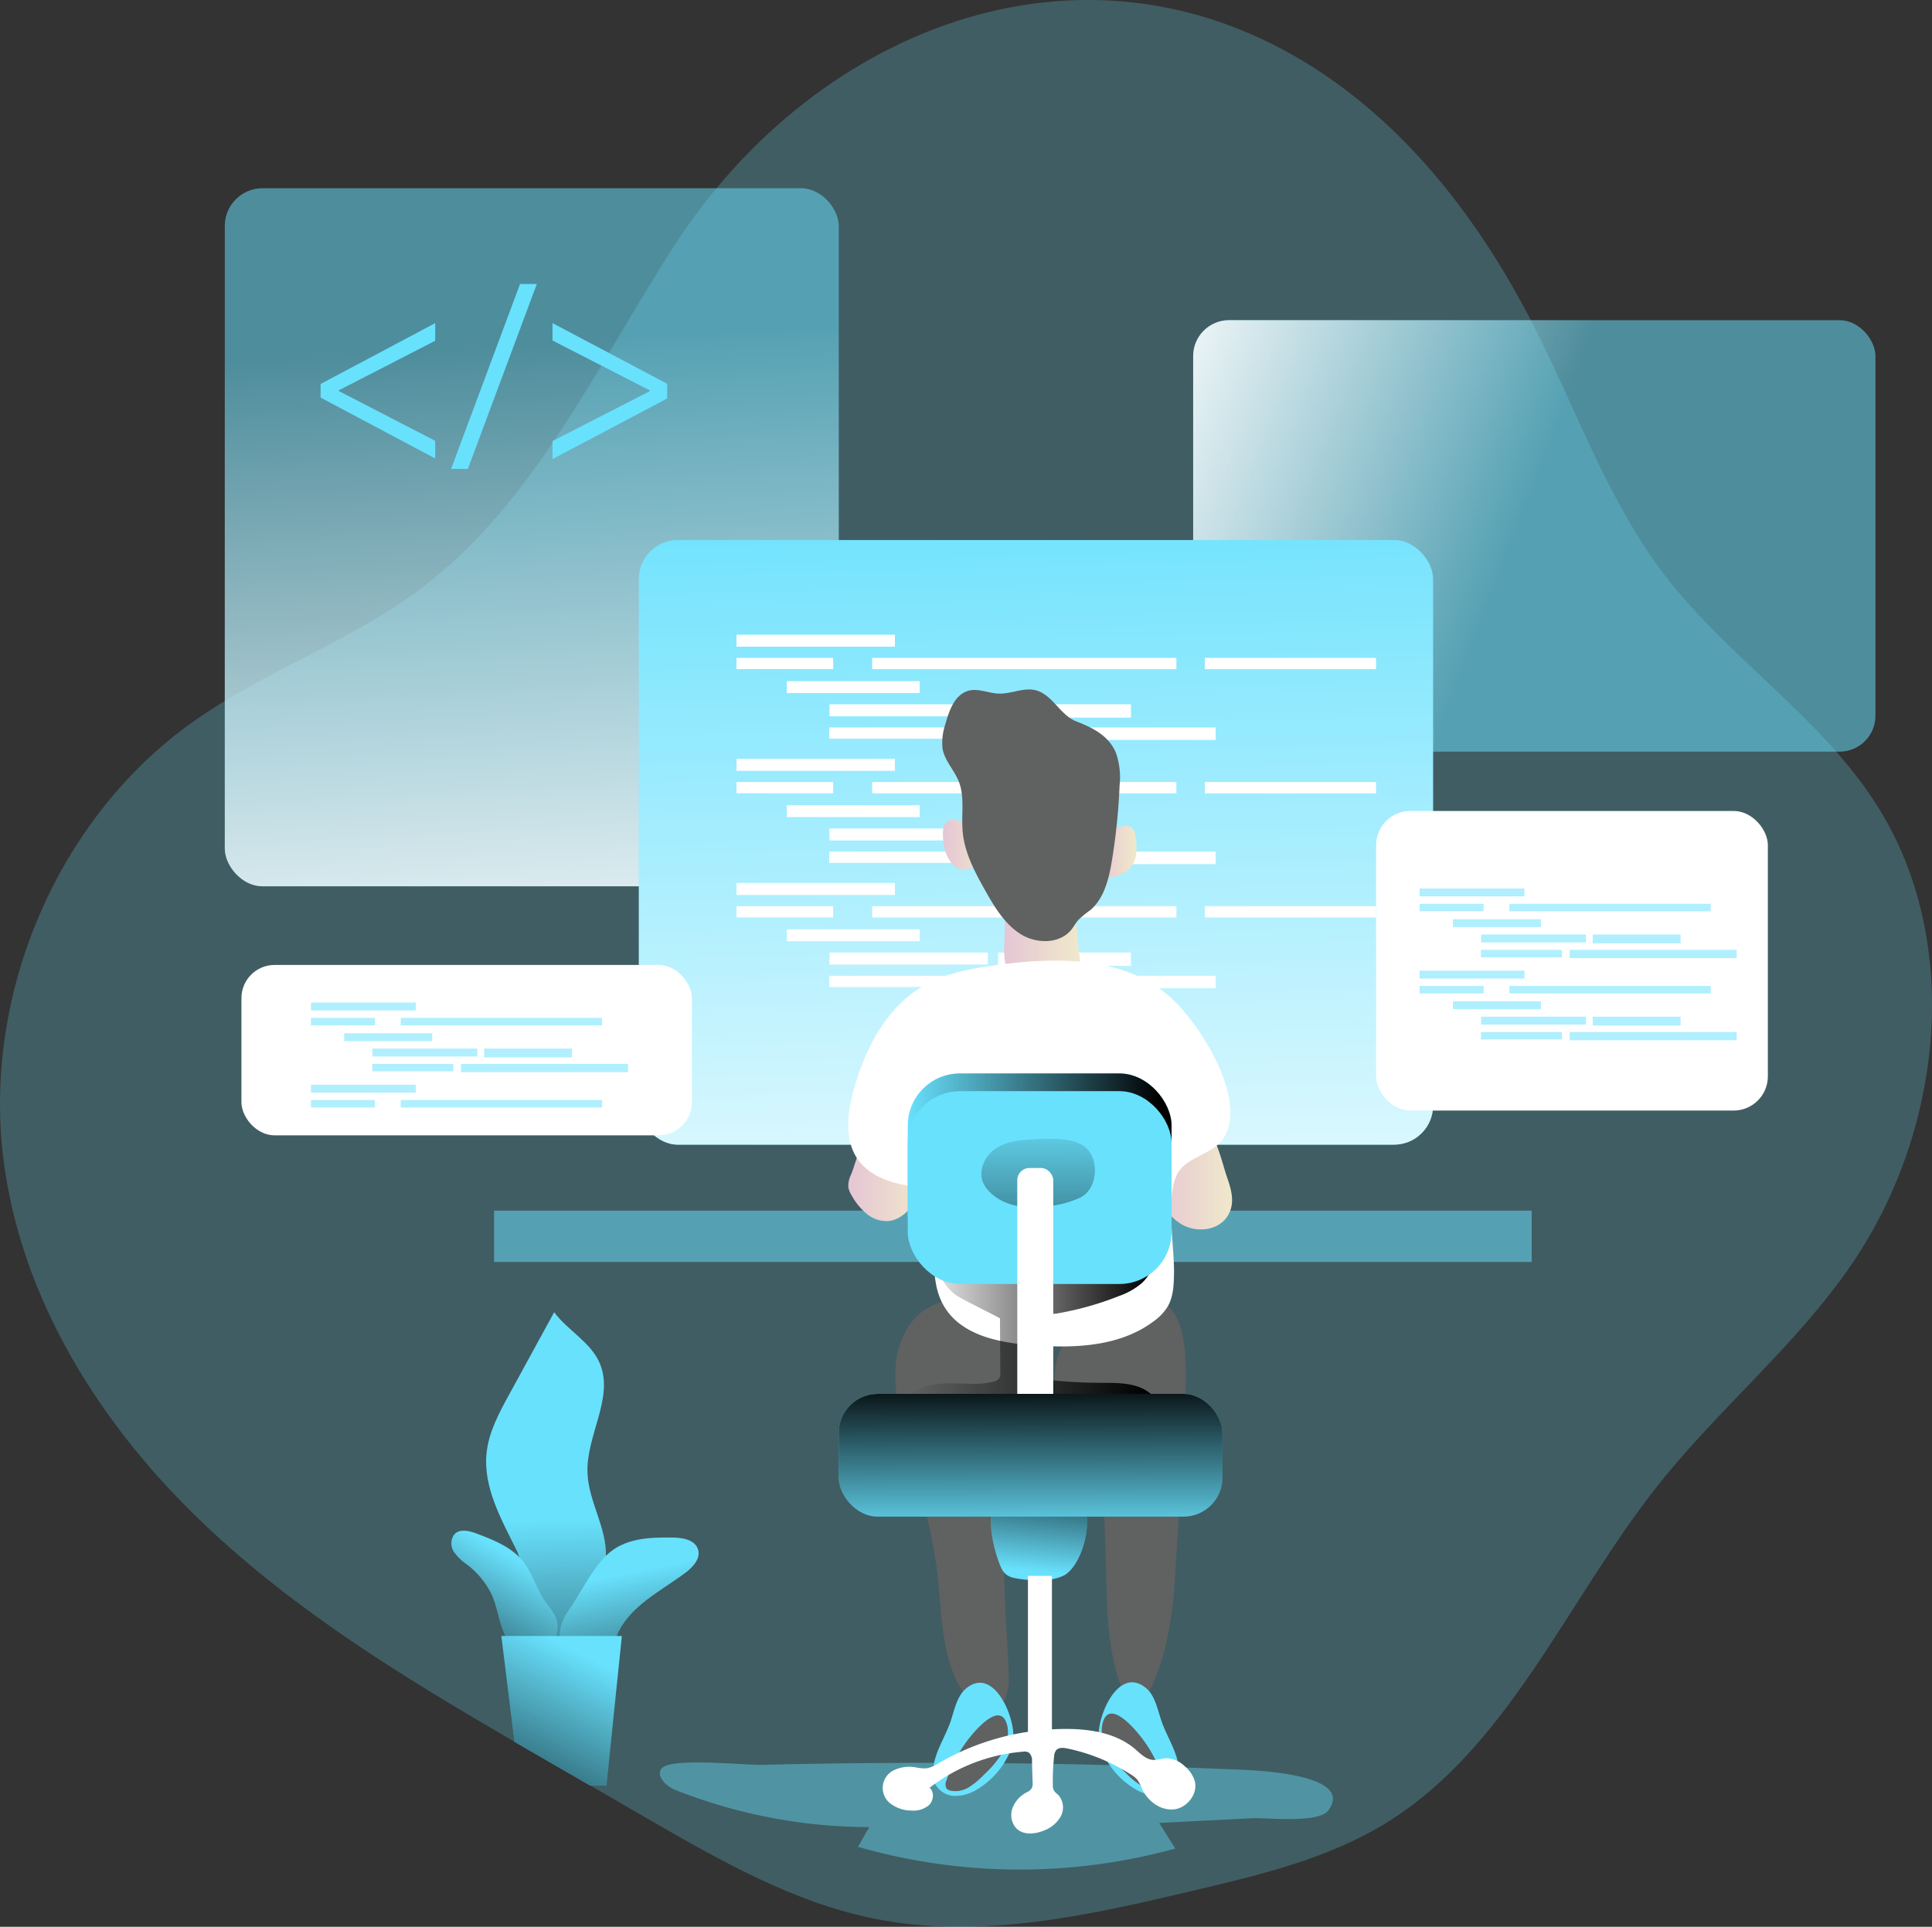 <svg xmlns="http://www.w3.org/2000/svg" xmlns:xlink="http://www.w3.org/1999/xlink" width="621.721" height="620.163" viewBox="0 0 621.721 620.163"><rect x="0" y="0" width="621.721" height="620.163" fill="#333333" stroke="none"/><defs><linearGradient id="a" x1="0.514" y1="0.779" x2="0.461" y2="-0.279" gradientUnits="objectBoundingBox"><stop offset="0" stop-color="#fff" stop-opacity="0"/><stop offset="0.95" stop-color="#fff"/></linearGradient><linearGradient id="b" x1="0.528" y1="0.507" x2="1.184" y2="0.668" xlink:href="#a"/><linearGradient id="c" x1="0.521" y1="1.133" x2="0.467" y2="-0.473" xlink:href="#a"/><linearGradient id="d" x1="2.944" y1="98.494" x2="2.889" y2="58.447" gradientUnits="objectBoundingBox"><stop offset="0" stop-color="#fff" stop-opacity="0"/><stop offset="0.99" stop-color="#fff"/></linearGradient><linearGradient id="e" x1="4.508" y1="103.127" x2="4.417" y2="60.38" xlink:href="#d"/><linearGradient id="f" x1="1.774" y1="101.862" x2="1.745" y2="59.469" xlink:href="#d"/><linearGradient id="g" x1="2.762" y1="101.402" x2="2.711" y2="59.017" xlink:href="#d"/><linearGradient id="h" x1="3.419" y1="95.688" x2="3.353" y2="55.164" xlink:href="#d"/><linearGradient id="i" x1="2.952" y1="92.542" x2="2.896" y2="52.494" xlink:href="#d"/><linearGradient id="j" x1="3.424" y1="83.093" x2="3.358" y2="47.036" xlink:href="#d"/><linearGradient id="k" x1="3.679" y1="96.751" x2="3.607" y2="54.004" xlink:href="#d"/><linearGradient id="l" x1="2.04" y1="86.878" x2="2.005" y2="48.357" xlink:href="#d"/><linearGradient id="m" x1="2.944" y1="77.791" x2="2.889" y2="37.743" xlink:href="#d"/><linearGradient id="n" x1="4.508" y1="81.034" x2="4.417" y2="38.283" xlink:href="#d"/><linearGradient id="o" x1="1.774" y1="79.946" x2="1.745" y2="37.552" xlink:href="#d"/><linearGradient id="p" x1="2.762" y1="79.494" x2="2.711" y2="37.1" xlink:href="#d"/><linearGradient id="q" x1="3.419" y1="74.752" x2="3.353" y2="34.224" xlink:href="#d"/><linearGradient id="r" x1="2.952" y1="71.838" x2="2.896" y2="31.791" xlink:href="#d"/><linearGradient id="s" x1="3.424" y1="64.456" x2="3.358" y2="28.399" xlink:href="#d"/><linearGradient id="t" x1="3.679" y1="74.654" x2="3.607" y2="31.907" xlink:href="#d"/><linearGradient id="u" x1="2.04" y1="66.969" x2="2.005" y2="28.445" xlink:href="#d"/><linearGradient id="v" x1="2.944" y1="57.095" x2="2.889" y2="17.051" xlink:href="#d"/><linearGradient id="w" x1="4.508" y1="58.941" x2="4.417" y2="16.19" xlink:href="#d"/><linearGradient id="x" x1="1.774" y1="58.038" x2="1.745" y2="15.649" xlink:href="#d"/><linearGradient id="y" x1="2.762" y1="57.586" x2="2.711" y2="15.192" xlink:href="#d"/><linearGradient id="z" x1="3.419" y1="53.808" x2="3.353" y2="13.28" xlink:href="#d"/><linearGradient id="aa" x1="2.952" y1="51.146" x2="2.896" y2="11.099" xlink:href="#d"/><linearGradient id="ab" x1="3.424" y1="45.822" x2="3.358" y2="9.765" xlink:href="#d"/><linearGradient id="ac" x1="3.679" y1="52.561" x2="3.607" y2="9.81" xlink:href="#d"/><linearGradient id="ad" x1="2.04" y1="47.057" x2="2.005" y2="8.532" xlink:href="#d"/><linearGradient id="ae" x1="0.002" y1="0.501" x2="1" y2="0.501" gradientUnits="objectBoundingBox"><stop offset="0" stop-color="#e5c6d6"/><stop offset="0.42" stop-color="#ead4d0"/><stop offset="1" stop-color="#f0e9cb"/></linearGradient><linearGradient id="af" x1="-0.001" y1="0.5" x2="1.001" y2="0.5" xlink:href="#ae"/><linearGradient id="ag" x1="-0.003" y1="0.499" x2="0.998" y2="0.499" xlink:href="#ae"/><linearGradient id="ah" x1="-0.004" y1="0.498" x2="0.998" y2="0.498" xlink:href="#ae"/><linearGradient id="ai" x1="0" y1="0.5" x2="1.001" y2="0.5" xlink:href="#ae"/><linearGradient id="aj" y1="0.5" x2="1.001" y2="0.5" gradientUnits="objectBoundingBox"><stop offset="0" stop-color="#010101" stop-opacity="0"/><stop offset="0.95" stop-color="#010101"/></linearGradient><linearGradient id="ak" x1="0" y1="0.5" x2="1" y2="0.5" xlink:href="#aj"/><linearGradient id="al" x1="0.509" y1="-0.382" x2="0.465" y2="3.651" xlink:href="#aj"/><linearGradient id="am" x1="0.443" y1="0.912" x2="0.59" y2="-0.427" xlink:href="#aj"/><linearGradient id="an" x1="0.495" y1="-0.178" x2="0.505" y2="1.198" xlink:href="#aj"/><linearGradient id="ao" x1="0.501" y1="0.622" x2="0.512" y2="1.676" xlink:href="#aj"/><linearGradient id="ap" x1="0.455" y1="0.264" x2="0.766" y2="1.656" xlink:href="#aj"/><linearGradient id="aq" x1="0.596" y1="0.238" x2="-0.09" y2="1.689" xlink:href="#aj"/><linearGradient id="ar" x1="0.603" y1="0.096" x2="-0.102" y2="1.799" xlink:href="#aj"/></defs><g transform="translate(0)"><path d="M679.188,408.034c-17.858,26.414-42.905,46.74-62.716,71.72-29.087,36.623-47.906,84.172-87.29,108.6-18.627,11.536-40.183,16.694-61.31,21.7-33.954,8.057-69.137,16.114-103.358,9.308-26.231-5.2-50.036-18.846-73.353-32.3l-18.449-10.682c-4.069-2.38-8.182-4.715-12.295-7.1l-11.984-6.928c-35.182-20.448-70.143-41.781-99.792-69.966-33.037-31.282-59.3-72.453-64.757-118.43-6.332-53.134,17.9-108.939,60.541-139.473C167.815,217.7,195.7,208.362,218.68,190.95c36.262-27.467,56.221-71.4,81.121-109.992,46.145-71.553,134.886-105.8,209.615-54.935C538.458,45.77,560.429,75.1,576.57,106.9c13.641,26.811,23.672,55.9,41.811,79.7,20.713,27.193,50.865,46.023,68.989,75.123C714.518,305.276,707.949,365.521,679.188,408.034Z" transform="translate(-82.886 -1.758)" fill="#68e1fd" opacity="0.24"/><path d="M227.077,375.33c-2.175,2.457,1.391,5.875,4.438,7.065A170.044,170.044,0,0,0,293.8,394.3l-3.625,6.363a188.726,188.726,0,0,0,102.085.549l-5.149-8.24,29.9-1.526c4.749-.229,21.408,1.785,24.56-2.564,9.069-12.528-27.844-13.016-31.809-13.184q-59.076-2.548-118.226-1.969-16.126.153-32.253.534C254.2,374.445,230.243,371.85,227.077,375.33Z" transform="translate(-14.067 193.767)" fill="#68e1fd" opacity="0.42"/><path d="M354.038,313.839q-1.2,24.415-2.855,48.922a143.555,143.555,0,0,1-3.107,24.537,72.954,72.954,0,0,1-4.912,13.9c-.9,1.907-2.19,3.983-4.217,4.2-2.56.275-4.335-2.548-5.252-5.036-4.572-12.208-4.572-25.575-4.868-38.637q-.252-10.132-.784-20.28c-.429-8.164-1.287-17-6.643-23.042-1.627-1.831-3.61-3.327-5.208-5.2-6.525-7.63-4.572-20.494,2.456-27.681,5.459-5.57,21.3-12.925,28.954-8.317C356.686,282.663,354.467,305.034,354.038,313.839Z" transform="translate(27.072 142.352)" fill="#606161"/><path d="M324.818,286a21.308,21.308,0,0,1,3.063,12.544c-.37,13.261-8,25-11.836,37.676-5.74,19.151-2.545,39.675-1.968,59.772a19.287,19.287,0,0,1-.976,8.179,6.651,6.651,0,0,1-6.229,4.395,8.273,8.273,0,0,1-4.956-3.052c-9.41-10.377-9.1-26.2-10.652-40.3-1.746-15.7-6.465-30.87-10.49-46.115-1.82-6.882-3.521-13.932-3.092-21.043s3.329-14.42,9.025-18.449C297.048,272.315,317.436,275.092,324.818,286Z" transform="translate(10.486 142.248)" fill="#606161"/><rect width="197.572" height="224.683" rx="12.14" transform="translate(269.911 285.267) rotate(180)" fill="#68e1fd" opacity="0.52"/><rect width="197.572" height="224.683" rx="12.14" transform="translate(269.911 285.267) rotate(180)" fill="url(#a)"/><rect width="219.557" height="138.878" rx="11.56" transform="translate(603.522 241.93) rotate(180)" fill="#68e1fd" opacity="0.52"/><rect width="219.557" height="138.878" rx="11.56" transform="translate(603.522 241.93) rotate(180)" fill="url(#b)"/><rect width="333.907" height="16.511" transform="translate(492.9 406.17) rotate(180)" fill="#68e1fd" opacity="0.52"/><rect width="255.583" height="194.606" rx="12.56" transform="translate(461.165 368.417) rotate(180)" fill="#68e1fd"/><rect width="255.583" height="194.606" rx="12.56" transform="translate(461.165 368.417) rotate(180)" fill="url(#c)"/><rect width="50.969" height="3.861" transform="translate(237.007 204.284)" fill="url(#d)"/><rect width="31.114" height="3.617" transform="translate(237.007 211.746)" fill="url(#e)"/><rect width="97.898" height="3.647" transform="translate(280.667 211.746)" fill="url(#f)"/><rect width="55.096" height="3.647" transform="translate(387.723 211.746)" fill="url(#g)"/><rect width="42.772" height="3.815" transform="translate(253.193 219.239)" fill="url(#h)"/><rect width="50.969" height="3.861" transform="translate(266.922 226.686)" fill="url(#i)"/><rect width="42.728" height="4.288" transform="translate(321.22 226.686)" fill="url(#j)"/><rect width="39.355" height="3.617" transform="translate(266.848 234.148)" fill="url(#k)"/><rect width="81.224" height="4.013" transform="translate(309.976 234.148)" fill="url(#l)"/><rect width="50.969" height="3.861" transform="translate(237.007 244.25)" fill="url(#m)"/><rect width="31.114" height="3.617" transform="translate(237.007 251.712)" fill="url(#n)"/><rect width="97.898" height="3.647" transform="translate(280.667 251.712)" fill="url(#o)"/><rect width="55.096" height="3.647" transform="translate(387.723 251.712)" fill="url(#p)"/><rect width="42.772" height="3.815" transform="translate(253.193 259.173)" fill="url(#q)"/><rect width="50.969" height="3.861" transform="translate(266.922 266.651)" fill="url(#r)"/><rect width="42.728" height="4.288" transform="translate(321.22 266.651)" fill="url(#s)"/><rect width="39.355" height="3.617" transform="translate(266.848 274.113)" fill="url(#t)"/><rect width="81.224" height="4.013" transform="translate(309.976 274.113)" fill="url(#u)"/><rect width="50.969" height="3.861" transform="translate(237.007 284.199)" fill="url(#v)"/><rect width="31.114" height="3.617" transform="translate(237.007 291.661)" fill="url(#w)"/><rect width="97.898" height="3.647" transform="translate(280.667 291.661)" fill="url(#x)"/><rect width="55.096" height="3.647" transform="translate(387.723 291.661)" fill="url(#y)"/><rect width="42.772" height="3.815" transform="translate(253.193 299.123)" fill="url(#z)"/><rect width="50.969" height="3.861" transform="translate(266.922 306.585)" fill="url(#aa)"/><rect width="42.728" height="4.288" transform="translate(321.22 306.585)" fill="url(#ab)"/><rect width="39.355" height="3.617" transform="translate(266.848 314.062)" fill="url(#ac)"/><rect width="81.224" height="4.013" transform="translate(309.976 314.062)" fill="url(#ad)"/><path d="M357.609,256.265c1.05,3.052,2.042,6.257,1.391,9.4a9.311,9.311,0,0,1-1.258,3.052c-2.959,4.73-9.972,5.463-14.795,2.625s-7.545-8.271-8.877-13.734a15.2,15.2,0,0,1-.518-5.646c.429-3.311,2.56-6.1,4.779-8.545,2.959-3.174,8.389-7.325,12.369-3.51C354.28,243.325,356.026,251.7,357.609,256.265Z" transform="translate(37.274 122.697)" fill="url(#ae)"/><path d="M268.287,254.931a8.049,8.049,0,0,0-.873,4.1,7.28,7.28,0,0,0,1.036,2.564,20.442,20.442,0,0,0,4.9,6,9.956,9.956,0,0,0,7.116,2.274c3.787-.427,6.791-3.525,8.8-6.867a19.238,19.238,0,0,0,3.151-10.773,13.851,13.851,0,0,0-5.444-10.285c-2.855-2.136-8.8-4.074-12.028-1.633S269.9,250.994,268.287,254.931Z" transform="translate(5.589 123.116)" fill="url(#af)"/><path d="M329.37,176.1a3.492,3.492,0,0,1,3.107.565,4.331,4.331,0,0,1,1.021,2.609,19.273,19.273,0,0,1,.222,5.906,8.181,8.181,0,0,1-2.619,5.051,11.193,11.193,0,0,1-3.728,1.862,4.1,4.1,0,0,1-3.2.122,3.824,3.824,0,0,1-1.6-2.823C321.41,183.486,323.2,177.26,329.37,176.1Z" transform="translate(31.885 89.864)" fill="url(#ag)"/><path d="M291.933,174.749a3.561,3.561,0,0,0-1.79,0,3.842,3.842,0,0,0-2.13,3.494,16.736,16.736,0,0,0,.266,4.288,12.028,12.028,0,0,0,2.693,6.394,4.922,4.922,0,0,0,6.14,1.1C303.4,185.538,297.481,176,291.933,174.749Z" transform="translate(15.454 89.17)" fill="url(#ah)"/><path d="M325.38,208.991a13.952,13.952,0,0,1,.237,4.212c-.547,3.906-4.32,6.638-8.108,7.126s-7.575-.824-11.111-2.274a8.812,8.812,0,0,1-2.959-1.74,6.866,6.866,0,0,1-1.7-3.372,25.244,25.244,0,0,1-.385-6.684l.237-7.874a9.686,9.686,0,0,1,.858-4.471c1.479-2.609,4.868-3.052,7.812-3.25,3.861-.168,9.676,0,12.221,3.632S324.729,204.764,325.38,208.991Z" transform="translate(21.834 97.579)" fill="url(#ai)"/><path d="M343.726,167.565a24.018,24.018,0,0,1,1.184,10.377,200.222,200.222,0,0,1-2.456,24.156c-.977,6-2.515,12.437-7.116,16.221a29.6,29.6,0,0,0-3.714,3.052c-.8.885-1.361,1.984-2.1,2.945-3.743,4.837-11.289,4.837-16.437,1.618s-8.448-8.744-11.466-14.115c-3.329-5.921-6.628-12.116-7.22-18.937-.488-5.4.74-11.094-1.258-16.114-1.479-3.693-4.542-6.653-5.223-10.575a18.329,18.329,0,0,1,.917-7.813c1.2-4.441,3.033-9.568,7.4-10.773,3.181-.885,6.465.794,9.765.9,4.2.153,8.478-2.274,12.472-.9,5.134,1.77,7.4,7.874,12.517,9.858S341.344,161.95,343.726,167.565Z" transform="translate(15.384 74.731)" fill="#606161"/><path d="M370.517,215.691c-15-12.833-36.647-12.513-55.955-9.8-7.974,1.114-16.1,2.594-23.11,6.684-11.747,6.867-18.7,20.143-22.355,33.571-1.938,7.126-2.959,15.26.917,21.516,4.069,6.47,12.176,8.7,19.6,9.553a6.407,6.407,0,0,1,3.225.961,5.975,5.975,0,0,1,1.8,3.739c2.071,11.14-2.13,23.652,3.418,33.434,5.371,9.446,17.369,11.933,27.948,12.772,13.685,1.083,28.525.687,39.636-7.63a16.364,16.364,0,0,0,4.6-4.868c1.835-3.235,1.938-7.172,1.983-10.911.118-8.149-2.767-24.537,1.08-31.725,3.225-5.982,12.413-6.012,15.638-12.849C395.062,247.141,379.705,223.534,370.517,215.691Z" transform="translate(5.577 104.811)" fill="#fff"/><path d="M309.889,291.653l.1,17.35a3.432,3.432,0,0,1-.355,1.938,2.935,2.935,0,0,1-1.982,1.114c-4.557,1.1-9.321.473-14,.488s-9.72.87-13.079,4.242c5.1,3.891,11.688,4.959,18.005,5.722q14.026,1.724,28.11,2.289a70.622,70.622,0,0,0,18.213-.977,33.328,33.328,0,0,0,14.44-6.943c-4.128-4.578-10.963-4.486-17-4.486a150.3,150.3,0,0,1-17.576-1.038,4.737,4.737,0,0,1-3.536-1.526,4.965,4.965,0,0,1-.562-2.976,62.03,62.03,0,0,1,1.406-11.445,7.369,7.369,0,0,1,1.406-3.4,7.682,7.682,0,0,1,4.7-1.923,100.15,100.15,0,0,0,20.047-5.646,22.664,22.664,0,0,0,7.324-4.166c5.829-5.463,5.578-14.878,4.231-22.889a72.745,72.745,0,0,1-35.242,10.346c-8.477.244-26.868-3.51-32.83,4.914-2.959,4.257.192,8.194,3.462,11.139C296.6,285.03,309.889,291.485,309.889,291.653Z" transform="translate(11.908 132.691)" fill="url(#aj)"/><rect width="84.893" height="62.061" rx="16.79" transform="translate(292.118 345.497)" fill="#68e1fd"/><rect width="84.893" height="62.061" rx="16.79" transform="translate(292.118 345.497)" fill="url(#ak)"/><rect width="84.893" height="62.061" rx="16.79" transform="translate(292.118 351.204)" fill="#68e1fd"/><path d="M328.165,260.877a31.708,31.708,0,0,1-7.96,2.442c-7.4,1.4-16.038,1.1-21.364-4.441a9.8,9.8,0,0,1-2-2.93c-1.479-3.708.459-8.179,3.64-10.529s7.22-2.976,11.111-3.174c4.764-.244,13.818-1.083,17.976,2.228C334.541,248.44,333.772,258.161,328.165,260.877Z" transform="translate(19.464 124.585)" fill="url(#al)"/><rect width="11.584" height="98.638" rx="3.91" transform="translate(338.944 474.579) rotate(180)" fill="#fff"/><path d="M337.091,358.433c2.959,2.518,3.7,6.882,5,10.682,1.8,5.188,5.149,9.9,5.592,15.4a8.846,8.846,0,0,1-.755,4.761A7.353,7.353,0,0,1,340.509,393a13.752,13.752,0,0,1-7.294-2.289,26.028,26.028,0,0,1-9.232-9.781,17.147,17.147,0,0,1-2.1-6.44C321.275,367.6,328.2,351.108,337.091,358.433Z" transform="translate(31.694 184.875)" fill="#68e1fd"/><path d="M342.286,384.081a2.839,2.839,0,0,1,0,2.609,2.273,2.273,0,0,1-1.287.717,8.074,8.074,0,0,1-5.918-1.114,24.22,24.22,0,0,1-4.764-3.952,35.425,35.425,0,0,1-5.785-6.745,12.513,12.513,0,0,1-1.879-8.622c1.568-8.271,8.64-.855,11.244,2.2A44.6,44.6,0,0,1,342.286,384.081Z" transform="translate(32.018 188.343)" fill="#606161"/><path d="M296.453,358.55c-2.959,2.518-3.7,6.882-5,10.682-1.8,5.188-5.149,9.919-5.592,15.4a8.909,8.909,0,0,0,.755,4.776,7.352,7.352,0,0,0,6.421,3.708,13.606,13.606,0,0,0,7.294-2.289,25.909,25.909,0,0,0,9.232-9.781,17.052,17.052,0,0,0,2.1-6.44C312.254,367.721,305.33,351.165,296.453,358.55Z" transform="translate(14.41 184.926)" fill="#68e1fd"/><path d="M288.861,384.474a2.886,2.886,0,0,0,0,2.609,2.316,2.316,0,0,0,1.3.717,8.232,8.232,0,0,0,5.918-1.114,24.791,24.791,0,0,0,4.749-3.952,35.127,35.127,0,0,0,5.8-6.76,12.513,12.513,0,0,0,1.879-8.606c-1.583-8.286-8.64-.87-11.259,2.2A44.783,44.783,0,0,0,288.861,384.474Z" transform="translate(15.729 188.545)" fill="#606161"/><path d="M322.11,343.824a15.186,15.186,0,0,1-7.649,1.526,32.558,32.558,0,0,1-8.7-.656,6,6,0,0,1-2.633-1.267,6.2,6.2,0,0,1-1.48-2.167c-2.412-5.493-5.134-16.877-1.391-21.5,4.276-5.31,21.246-6.241,26.631-.671C332.112,324.307,328.324,340.055,322.11,343.824Z" transform="translate(20.459 163.166)" fill="#68e1fd"/><path d="M322.11,343.824a15.186,15.186,0,0,1-7.649,1.526,32.558,32.558,0,0,1-8.7-.656,6,6,0,0,1-2.633-1.267,6.2,6.2,0,0,1-1.48-2.167c-2.412-5.493-5.134-16.877-1.391-21.5,4.276-5.31,21.246-6.241,26.631-.671C332.112,324.307,328.324,340.055,322.11,343.824Z" transform="translate(20.459 163.166)" fill="url(#am)"/><rect width="7.723" height="51.395" transform="translate(338.515 558.614) rotate(180)" fill="#fff"/><path d="M356.007,372.839c1.716,1.45,3.388,3.266,5.592,3.54,1.6.183,3.2-.519,4.823-.519a8.932,8.932,0,0,1,5.7,2.64,9.937,9.937,0,0,1,3.136,4.578c1.2,4.212-2.441,8.82-6.687,9.247s-8.33-2.564-10.194-6.5a14.5,14.5,0,0,0-1.568-3.052,8.638,8.638,0,0,0-2.116-1.709,60.878,60.878,0,0,0-20.461-8.347c-1.258-.259-2.8-.382-3.6.641a3.68,3.68,0,0,0-.607,1.984,71.93,71.93,0,0,0-.4,9.156,3.559,3.559,0,0,0,.311,1.709,6.013,6.013,0,0,0,1.391,1.419,6.1,6.1,0,0,1,.769,7.1,10.583,10.583,0,0,1-5.785,4.578c-2.841,1.083-6.421,1.267-8.537-.977a6.424,6.424,0,0,1-1.11-6.47,9.582,9.582,0,0,1,4.439-4.975,3.862,3.862,0,0,0,1.746-1.373,3.64,3.64,0,0,0,.266-1.831l-.207-6.806a3.339,3.339,0,0,0-1.006-2.823,2.879,2.879,0,0,0-1.923-.29,56.656,56.656,0,0,0-30.034,11.613c1.6,1.282,1.317,4.059-.118,5.524a7.623,7.623,0,0,1-5.652,1.8,11.07,11.07,0,0,1-6.318-1.908,6.32,6.32,0,0,1,.991-11.231,11.5,11.5,0,0,1,6.7-.748,13.253,13.253,0,0,0,3.536.29,10.52,10.52,0,0,0,3.728-1.6,80.851,80.851,0,0,1,33.333-10.682C335.975,365.911,348.062,366.125,356.007,372.839Z" transform="translate(9.183 190.047)" fill="#fff"/><rect width="126.068" height="96.426" rx="11.02" transform="translate(568.902 357.446) rotate(180)" fill="#fff"/><rect width="144.946" height="54.843" rx="10.67" transform="translate(222.641 365.426) rotate(180)" fill="#fff"/><path d="M152.62,89.5,189.5,69.91v5.677L158.434,91.563v.183L189.5,107.8v5.677L152.62,93.883Z" transform="translate(-49.448 34.088)" fill="#68e1fd"/><path d="M181,121.173,203.192,61.66h5.4L186.4,121.173Z" transform="translate(-35.84 29.749)" fill="#68e1fd"/><path d="M239.959,94.173l-36.9,19.517v-5.814l31.306-16.053v-.259L203.06,75.51v-5.6l36.9,19.517Z" transform="translate(-25.263 34.088)" fill="#68e1fd"/><rect width="123.493" height="39.507" rx="12.55" transform="translate(393.389 488.145) rotate(180)" fill="#68e1fd"/><rect width="123.493" height="39.507" rx="12.55" transform="translate(393.389 488.145) rotate(180)" fill="url(#an)"/><g transform="translate(456.83 285.969)" opacity="0.52"><rect width="33.732" height="2.548" fill="#68e1fd"/><rect width="20.595" height="2.396" transform="translate(0 4.929)" fill="#68e1fd"/><rect width="64.787" height="2.411" transform="translate(28.895 4.929)" fill="#68e1fd"/><rect width="28.318" height="2.533" transform="translate(10.712 9.888)" fill="#68e1fd"/><rect width="33.732" height="2.548" transform="translate(19.796 14.817)" fill="#68e1fd"/><rect width="28.273" height="2.838" transform="translate(55.718 14.817)" fill="#68e1fd"/><rect width="26.054" height="2.396" transform="translate(19.736 19.761)" fill="#68e1fd"/><rect width="53.75" height="2.655" transform="translate(48.291 19.761)" fill="#68e1fd"/><rect width="33.732" height="2.548" transform="translate(0 26.445)" fill="#68e1fd"/><rect width="20.595" height="2.396" transform="translate(0 31.374)" fill="#68e1fd"/><rect width="64.787" height="2.411" transform="translate(28.895 31.374)" fill="#68e1fd"/><rect width="28.318" height="2.533" transform="translate(10.712 36.318)" fill="#68e1fd"/><rect width="33.732" height="2.548" transform="translate(19.796 41.262)" fill="#68e1fd"/><rect width="28.273" height="2.838" transform="translate(55.718 41.262)" fill="#68e1fd"/><rect width="26.054" height="2.396" transform="translate(19.736 46.206)" fill="#68e1fd"/><rect width="53.75" height="2.655" transform="translate(48.291 46.206)" fill="#68e1fd"/></g><g transform="translate(100.065 322.669)" opacity="0.52"><rect width="33.732" height="2.548" fill="#68e1fd"/><rect width="20.595" height="2.396" transform="translate(0 4.944)" fill="#68e1fd"/><rect width="64.787" height="2.411" transform="translate(28.895 4.944)" fill="#68e1fd"/><rect width="28.318" height="2.533" transform="translate(10.712 9.888)" fill="#68e1fd"/><rect width="33.732" height="2.548" transform="translate(19.796 14.832)" fill="#68e1fd"/><rect width="28.273" height="2.838" transform="translate(55.733 14.832)" fill="#68e1fd"/><rect width="26.054" height="2.396" transform="translate(19.751 19.761)" fill="#68e1fd"/><rect width="53.75" height="2.655" transform="translate(48.291 19.761)" fill="#68e1fd"/><rect width="33.732" height="2.548" transform="translate(0 26.445)" fill="#68e1fd"/><rect width="20.595" height="2.396" transform="translate(0 31.389)" fill="#68e1fd"/><rect width="64.787" height="2.411" transform="translate(28.895 31.389)" fill="#68e1fd"/></g><path d="M198.5,355.311c-4.9-9.98-10.889-20.341-9.735-31.465.7-6.729,3.995-12.833,7.22-18.739l14.529-26.567c4.438,5.951,11.747,9.568,14.677,16.435,4.7,11.033-4.438,23.24-3.95,35.28.325,9.263,6.288,17.7,5.918,26.964-.237,6.729-10.564,28.78-18.923,27.94C203.813,384.717,201.283,360.957,198.5,355.311Z" transform="translate(-32.185 143.82)" fill="#68e1fd"/><path d="M198.5,355.311c-4.9-9.98-10.889-20.341-9.735-31.465.7-6.729,3.995-12.833,7.22-18.739l14.529-26.567c4.438,5.951,11.747,9.568,14.677,16.435,4.7,11.033-4.438,23.24-3.95,35.28.325,9.263,6.288,17.7,5.918,26.964-.237,6.729-10.564,28.78-18.923,27.94C203.813,384.717,201.283,360.957,198.5,355.311Z" transform="translate(-32.185 143.82)" fill="url(#ao)"/><path d="M240.822,326.064c3.3,0,7.4.687,8.344,3.968.769,2.869-1.672,5.509-3.995,7.279-8.093,6.1-18.227,10.789-22.192,20.3-6.584,15.779-25.225,5.661-15.579-8,3.995-5.646,7.4-13.23,12.369-17.945C225.48,326.217,233.469,325.973,240.822,326.064Z" transform="translate(-24.484 168.81)" fill="#68e1fd"/><path d="M240.822,326.064c3.3,0,7.4.687,8.344,3.968.769,2.869-1.672,5.509-3.995,7.279-8.093,6.1-18.227,10.789-22.192,20.3-6.584,15.779-25.225,5.661-15.579-8,3.995-5.646,7.4-13.23,12.369-17.945C225.48,326.217,233.469,325.973,240.822,326.064Z" transform="translate(-24.484 168.81)" fill="url(#ap)"/><path d="M203.814,334.112c-3.714-4.364-9.232-6.516-14.5-8.53-2.5-.946-5.711-1.724-7.4.351a4.915,4.915,0,0,0,0,5.539,17,17,0,0,0,4.187,4.044,27.035,27.035,0,0,1,7.767,9.293c1.879,3.952,2.382,8.454,4.054,12.513s5.163,7.889,9.424,7.706a8.561,8.561,0,0,0,7.279-6.18c1.657-5.265-.547-7.63-3.285-11.353C208.311,343.359,207.2,338.064,203.814,334.112Z" transform="translate(-35.81 168.056)" fill="#68e1fd"/><path d="M203.814,334.112c-3.714-4.364-9.232-6.516-14.5-8.53-2.5-.946-5.711-1.724-7.4.351a4.915,4.915,0,0,0,0,5.539,17,17,0,0,0,4.187,4.044,27.035,27.035,0,0,1,7.767,9.293c1.879,3.952,2.382,8.454,4.054,12.513s5.163,7.889,9.424,7.706a8.561,8.561,0,0,0,7.279-6.18c1.657-5.265-.547-7.63-3.285-11.353C208.311,343.359,207.2,338.064,203.814,334.112Z" transform="translate(-35.81 168.056)" fill="url(#aq)"/><path d="M230.722,346.82l-4.986,48.114h-5.282c-4.069-2.38-8.182-4.715-12.295-7.1l-11.984-6.928-4.246-34.09Z" transform="translate(-30.599 179.733)" fill="#68e1fd"/><path d="M230.722,346.82l-4.986,48.114h-5.282c-4.069-2.38-8.182-4.715-12.295-7.1l-11.984-6.928-4.246-34.09Z" transform="translate(-30.599 179.733)" fill="url(#ar)"/></g></svg>